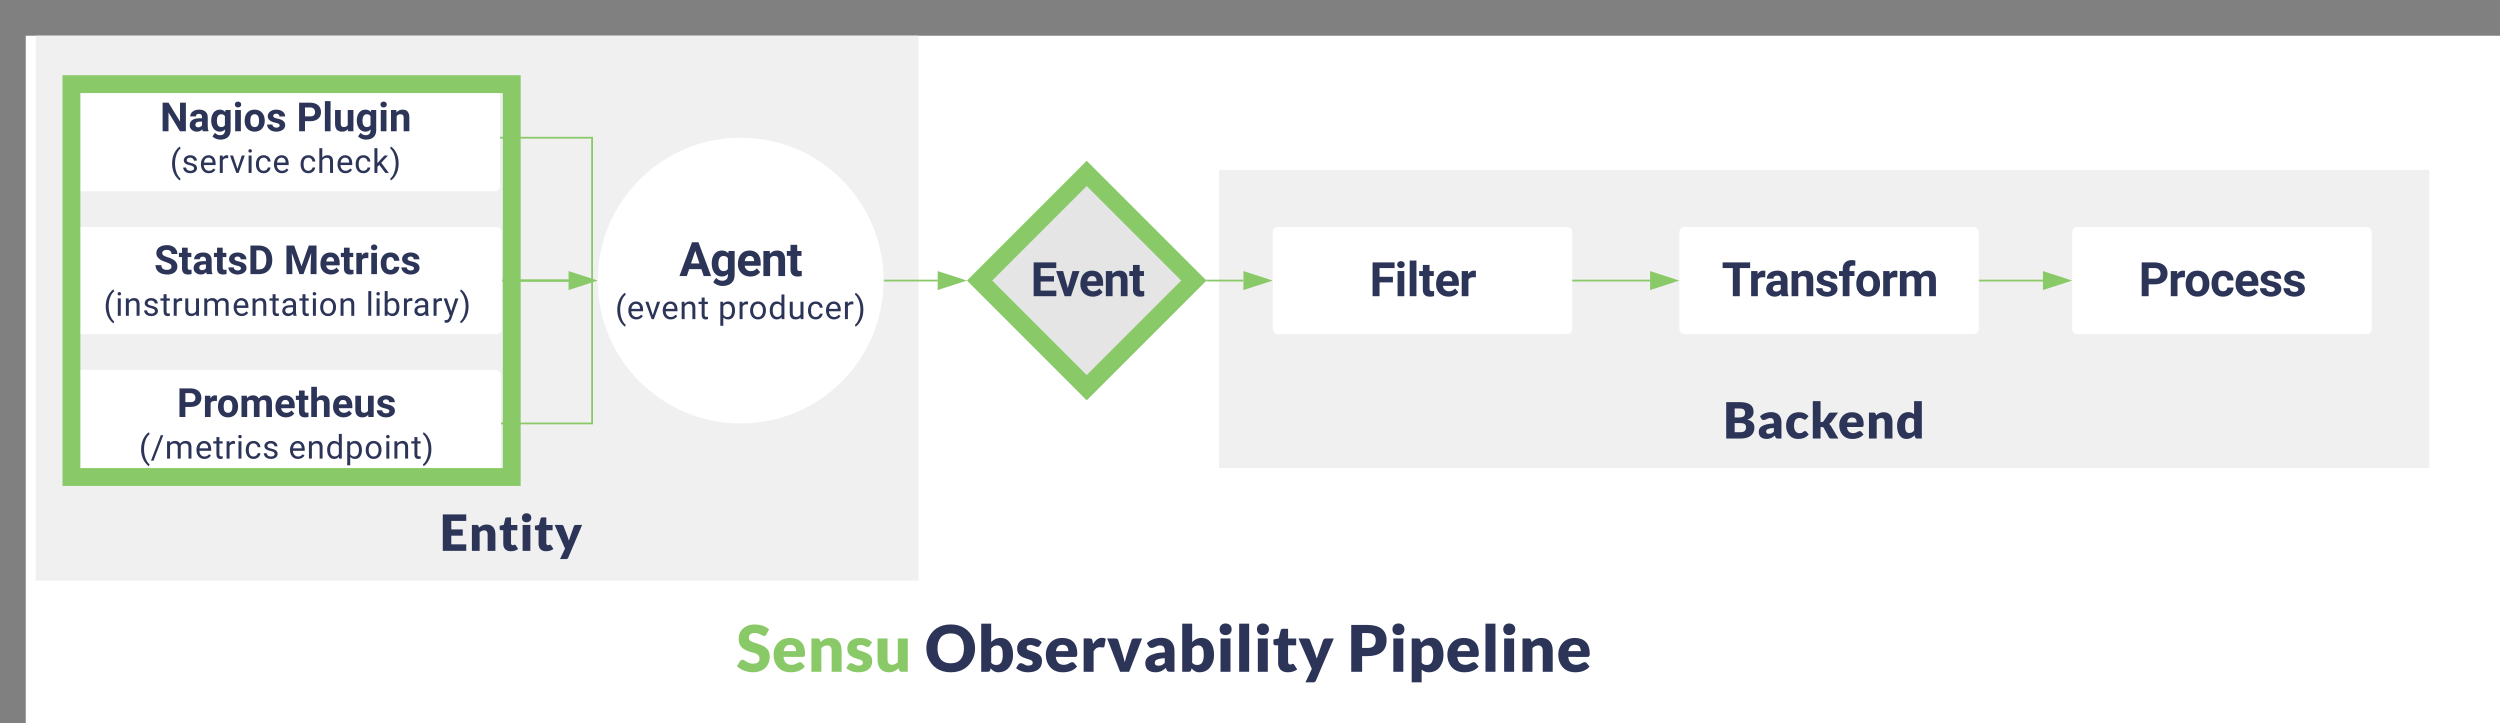 <svg xmlns="http://www.w3.org/2000/svg" xmlns:xlink="http://www.w3.org/1999/xlink" xmlns:lucid="lucid" viewBox="0 0 1400 405" preserveAspectRatio="xMidYMid meet"><rect x="0" y="0" width="1400" height="405" fill="#808080" stroke="none"/><g transform="translate(14.423 20)" lucid:page-tab-id="0_0"><path d="M0 0h1823.08v553.85H0z" fill="#fff"/><a xlink:href="../pipeline-agent-backend/" target="_top"><path d="M668.26 75.15H1346v167H668.26z" stroke="#000" stroke-opacity="0" stroke-width="2" fill="#f0f0f0"/><path class="lucid-link lucid-hotspot lucid-overlay-hotspot" d="M668.26 75.15H1346v167H668.26z" fill="none"/></a><a xlink:href="../pipeline-filter/" target="_top"><path d="M698.3 110.12c0-1.66 1.33-3 3-3H863c1.66 0 3 1.34 3 3v54c0 1.65-1.34 3-3 3H701.3c-1.67 0-3-1.35-3-3z" stroke="#000" stroke-opacity="0" fill="#fff"/><use xlink:href="#a" transform="matrix(1,0,0,1,703.29,112.115) translate(49.24 33.764)"/><path class="lucid-link lucid-hotspot lucid-overlay-hotspot" d="M698.3 110.12c0-1.66 1.33-3 3-3H863c1.66 0 3 1.34 3 3v54c0 1.65-1.34 3-3 3H701.3c-1.67 0-3-1.35-3-3z" fill="none"/></a><a xlink:href="../pipeline-transform/" target="_top"><path d="M926 110.12c0-1.66 1.34-3 3-3h161.7c1.67 0 3 1.34 3 3v54c0 1.65-1.33 3-3 3H929c-1.66 0-3-1.35-3-3z" stroke="#000" stroke-opacity="0" fill="#fff"/><use xlink:href="#b" transform="matrix(1,0,0,1,931,112.115) translate(18.722 33.764)"/><path class="lucid-link lucid-hotspot lucid-overlay-hotspot" d="M926 110.12c0-1.66 1.34-3 3-3h161.7c1.67 0 3 1.34 3 3v54c0 1.65-1.33 3-3 3H929c-1.66 0-3-1.35-3-3z" fill="none"/></a><a xlink:href="../pipeline-process/" target="_top"><path d="M1146 110.12c0-1.66 1.34-3 3-3h161.7c1.67 0 3 1.34 3 3v54c0 1.65-1.33 3-3 3H1149c-1.66 0-3-1.35-3-3z" stroke="#000" stroke-opacity="0" fill="#fff"/><use xlink:href="#c" transform="matrix(1,0,0,1,1151,112.115) translate(32.231 33.764)"/><path class="lucid-link lucid-hotspot lucid-overlay-hotspot" d="M1146 110.12c0-1.66 1.34-3 3-3h161.7c1.67 0 3 1.34 3 3v54c0 1.65-1.33 3-3 3H1149c-1.66 0-3-1.35-3-3z" fill="none"/></a><path d="M661.7 137.12h20.2" stroke="#89c967" fill="none"/><path d="M661.7 137.62h-1l.5-.5-.5-.5h1z" fill="#89c967"/><path d="M696.67 137.12l-14.26 4.63v-9.27z" stroke="#89c967" fill="#89c967"/><path d="M866.5 137.12h43.12" stroke="#89c967" fill="none"/><path d="M866.5 137.62h-.5v-1h.5z" fill="#89c967"/><path d="M924.38 137.12l-14.26 4.63v-9.27z" stroke="#89c967" fill="#89c967"/><path d="M1094.2 137.12h35.42" stroke="#89c967" fill="none"/><path d="M1094.22 137.62h-.5v-1h.5z" fill="#89c967"/><path d="M1144.38 137.12l-14.26 4.63v-9.27z" stroke="#89c967" fill="#89c967"/><a xlink:href="../pipeline-entities/" target="_top"><path d="M5.58 0H500v305.12H5.58z" stroke="#000" stroke-opacity="0" stroke-width="2" fill="#f0f0f0"/><path class="lucid-link lucid-hotspot lucid-overlay-hotspot" d="M5.58 0H500v305.12H5.58z" fill="none"/></a><path d="M266.08 57.12h51.07v80h-39.5" stroke="#89c967" fill="none"/><path d="M266.1 57.62h-.52v-1h.5zM277.67 137.62h-.52v-1h.52z" fill="#89c967"/><path d="M267.08 137.12h36.9" stroke="#89c967" fill="none"/><path d="M267.1 137.62h-.52v-1h.5z" fill="#89c967"/><path d="M318.73 137.12l-14.26 4.63v-9.27z" stroke="#89c967" fill="#89c967"/><path d="M266.58 217.12h50.57v-80h-39.5" stroke="#89c967" fill="none"/><path d="M266.6 217.62h-.52v-1h.5zM277.67 137.62h-.52v-1h.52z" fill="#89c967"/><path d="M480.85 137.12h29.82" stroke="#89c967" fill="none"/><path d="M480.87 137.62h-.53v-1h.53z" fill="#89c967"/><path d="M525.44 137.12l-14.27 4.63v-9.27z" stroke="#89c967" fill="#89c967"/><a xlink:href="../pipeline-agent-backend/" target="_top"><path d="M753.27 197.12h507.7v40h-507.7z" stroke="#000" stroke-opacity="0" stroke-width="2" fill-opacity="0"/><use xlink:href="#d" transform="matrix(1,0,0,1,753.273,197.115) translate(197.303 28.471)"/><path class="lucid-link lucid-hotspot lucid-overlay-hotspot" d="M753.27 197.12h507.7v40h-507.7z" fill="none"/></a><a xlink:href="../pipeline-entities/" target="_top"><path d="M160 260h223.6v44.26H160z" stroke="#000" stroke-opacity="0" stroke-width="2" fill-opacity="0"/><use xlink:href="#e" transform="matrix(1,0,0,1,160,260) translate(71.861 28.471)"/><path class="lucid-link lucid-hotspot lucid-overlay-hotspot" d="M160 260h223.6v44.26H160z" fill="none"/></a><a xlink:href="../pipeline-checks-events/" target="_top"><path d="M594.13 77.12l60 60-60 60-60-60z" stroke="#89c967" stroke-width="10" fill="#e5e5e5"/><use xlink:href="#f" transform="matrix(1,0,0,1,539.128,82.115) translate(23.611 63.764)"/><path class="lucid-link lucid-hotspot lucid-overlay-hotspot" d="M594.13 77.12l60 60-60 60-60-60z" fill="none"/></a><a xlink:href="../pipeline-agent-backend/" target="_top"><path d="M480.35 137.12c0 44.18-35.8 80-80 80-44.18 0-80-35.82-80-80 0-44.2 35.82-80 80-80 44.2 0 80 35.8 80 80z" stroke="#000" stroke-opacity="0" stroke-width="2" fill="#fff"/><use xlink:href="#g" transform="matrix(1,0,0,1,325.353,62.115) translate(40.614 72.496)"/><use xlink:href="#h" transform="matrix(1,0,0,1,325.353,62.115) translate(4.678 96.597)"/><use xlink:href="#i" transform="matrix(1,0,0,1,325.353,62.115) translate(62.352 96.597)"/><path class="lucid-link lucid-hotspot lucid-overlay-hotspot" d="M480.35 137.12c0 44.18-35.8 80-80 80-44.18 0-80-35.82-80-80 0-44.2 35.82-80 80-80 44.2 0 80 35.8 80 80z" fill="none"/></a><path d="M400.35 217.62v39.5-40.74" stroke="#000" stroke-opacity="0" fill="none"/><path d="M400.35 201.62l4.64 14.26h-9.28z" stroke="#000" stroke-opacity="0" fill-opacity="0"/><a xlink:href="../pipeline-checks-events/" target="_top"><path d="M25.58 30.12c0-1.66 1.34-3 3-3h234c1.65 0 3 1.34 3 3v54c0 1.65-1.35 3-3 3h-234c-1.66 0-3-1.35-3-3z" stroke="#000" stroke-opacity="0" fill="#fff"/><use xlink:href="#j" transform="matrix(1,0,0,1,30.577,32.115) translate(44.636 21.4)"/><use xlink:href="#k" transform="matrix(1,0,0,1,30.577,32.115) translate(121.069 21.4)"/><use xlink:href="#l" transform="matrix(1,0,0,1,30.577,32.115) translate(50.152 44.719)"/><use xlink:href="#m" transform="matrix(1,0,0,1,30.577,32.115) translate(122.503 44.719)"/><path class="lucid-link lucid-hotspot lucid-overlay-hotspot" d="M25.58 30.12c0-1.66 1.34-3 3-3h234c1.65 0 3 1.34 3 3v54c0 1.65-1.35 3-3 3h-234c-1.66 0-3-1.35-3-3z" fill="none"/></a><a xlink:href="../pipeline-checks-events/" target="_top"><path d="M26.58 110.12c0-1.66 1.34-3 3-3h234c1.65 0 3 1.34 3 3v54c0 1.65-1.35 3-3 3h-234c-1.66 0-3-1.35-3-3z" stroke="#000" stroke-opacity="0" fill="#fff"/><use xlink:href="#n" transform="matrix(1,0,0,1,31.577,112.115) translate(40.292 21.4)"/><use xlink:href="#o" transform="matrix(1,0,0,1,31.577,112.115) translate(112.979 21.4)"/><use xlink:href="#p" transform="matrix(1,0,0,1,31.577,112.115) translate(11.991 44.719)"/><use xlink:href="#q" transform="matrix(1,0,0,1,31.577,112.115) translate(158.833 44.719)"/><path class="lucid-link lucid-hotspot lucid-overlay-hotspot" d="M26.58 110.12c0-1.66 1.34-3 3-3h234c1.65 0 3 1.34 3 3v54c0 1.65-1.35 3-3 3h-234c-1.66 0-3-1.35-3-3z" fill="none"/></a><a xlink:href="../pipeline-checks-events/" target="_top"><path d="M26.08 190.12c0-1.66 1.34-3 3-3h234c1.65 0 3 1.34 3 3v54c0 1.65-1.35 3-3 3h-234c-1.66 0-3-1.35-3-3z" stroke="#000" stroke-opacity="0" fill="#fff"/><use xlink:href="#r" transform="matrix(1,0,0,1,31.077,192.115) translate(53.575 21.4)"/><use xlink:href="#s" transform="matrix(1,0,0,1,31.077,192.115) translate(32.307 44.719)"/><use xlink:href="#t" transform="matrix(1,0,0,1,31.077,192.115) translate(116.047 44.719)"/><path class="lucid-link lucid-hotspot lucid-overlay-hotspot" d="M26.08 190.12c0-1.66 1.34-3 3-3h234c1.65 0 3 1.34 3 3v54c0 1.65-1.35 3-3 3h-234c-1.66 0-3-1.35-3-3z" fill="none"/></a><a xlink:href="../" target="_top"><path d="M383.6 320h507.7v44H383.6z" stroke="#000" stroke-opacity="0" stroke-width="2" fill-opacity="0"/><use xlink:href="#u" transform="matrix(1,0,0,1,383.604,320) translate(14.369 36.198)"/><use xlink:href="#v" transform="matrix(1,0,0,1,383.604,320) translate(119.955 36.198)"/><use xlink:href="#w" transform="matrix(1,0,0,1,383.604,320) translate(356.505 36.198)"/><path class="lucid-link lucid-hotspot lucid-overlay-hotspot" d="M383.6 320h507.7v44H383.6z" fill="none"/></a><a xlink:href="../pipeline-checks-events/" target="_top"><path d="M25.58 27.12h246.57v220H25.58z" stroke="#89c967" stroke-width="10" fill-opacity="0"/><path class="lucid-link lucid-hotspot lucid-overlay-hotspot" d="M25.58 27.12h246.57v220H25.58z" fill="none"/></a><defs><path fill="#2c3458" d="M1006-595H430V0H130v-1456h948v243H430v376h576v242" id="x"/><path fill="#2c3458" d="M416 0H126v-1082h290V0zM271-1212c-92 0-162-61-162-150s68-149 162-149c93 0 162 60 162 149s-70 150-162 150" id="y"/><path fill="#2c3458" d="M416 0H126v-1536h290V0" id="z"/><path fill="#2c3458" d="M457-330c2 83 25 111 111 112 32 0 60-2 85-7V-6c-57 17-115 26-175 26-203 0-310-102-310-307v-583H10v-212h158v-266h289v266h185v212H457v540" id="A"/><path fill="#2c3458" d="M1031-175C952-60 797 20 609 20 287 20 60-206 72-543c12-330 180-559 505-559 309 0 482 214 477 537v118H365c15 134 115 234 263 234 111 0 198-40 261-121zM770-644c5-139-62-226-194-224-130 1-191 97-208 224h402" id="B"/><path fill="#2c3458" d="M719-811c-143-24-279 1-319 103V0H111v-1082h273l8 129c74-124 180-175 331-136" id="C"/><g id="a"><use transform="matrix(0.013,0,0,0.013,0,0)" xlink:href="#x"/><use transform="matrix(0.013,0,0,0.013,14.047,0)" xlink:href="#y"/><use transform="matrix(0.013,0,0,0.013,20.846,0)" xlink:href="#z"/><use transform="matrix(0.013,0,0,0.013,27.644,0)" xlink:href="#A"/><use transform="matrix(0.013,0,0,0.013,36.308,0)" xlink:href="#B"/><use transform="matrix(0.013,0,0,0.013,50.168,0)" xlink:href="#C"/></g><path fill="#2c3458" d="M1226-1213H780V0H480v-1213H40v-243h1186v243" id="D"/><path fill="#2c3458" d="M552-1102c254-4 435 134 435 383v469c1 103 15 180 43 233V0H738c-13-26-23-58-29-97C639-19 548 20 436 20 238 20 64-113 68-304c5-258 212-357 496-357h133c11-137-29-227-160-227-90 0-156 45-156 131H92c15-231 213-342 460-345zM357-325c0 76 61 124 142 124 88 0 168-45 198-105v-186H589c-152 2-232 51-232 167" id="E"/><path fill="#2c3458" d="M750-692c-1-124-48-174-173-175-81 0-142 35-183 104V0H105v-1082h272l9 125c77-97 181-145 311-145 244 0 342 151 342 403V0H750v-692" id="F"/><path fill="#2c3458" d="M529-185c94 0 168-33 168-114 0-35-18-63-53-83s-91-39-168-55C219-491 90-600 90-765c0-208 203-337 432-337 246 0 451 124 453 349H686c-2-91-62-143-165-143-86 0-151 41-153 117 0 32 16 57 46 77 63 43 257 69 335 100 151 60 229 153 229 291C978-13 554 93 282-28 162-81 60-190 56-344h274c5 106 86 159 199 159" id="G"/><path fill="#2c3458" d="M190-1174c-11-296 244-440 544-363l-3 224c-24-6-53-9-88-9-109 0-163 51-163 153v87h215v212H480V0H190v-870H29v-212h161v-92" id="H"/><path fill="#2c3458" d="M579 20C257 20 58-214 66-551c8-331 182-551 511-551 324 0 514 231 514 572 0 319-198 550-512 550zm-2-888c-169 0-222 141-222 338 0 181 61 317 224 317 170 0 223-137 223-338 0-178-64-317-225-317" id="I"/><path fill="#2c3458" d="M741-689c-2-124-40-177-163-178-82 0-141 34-178 102V0H111v-1082h271l9 121c77-94 180-141 311-141 139 0 235 55 287 165 76-110 184-165 325-165 249 0 348 151 348 411V0h-290v-690c-2-123-39-176-163-177-87 0-147 41-180 124l1 743H741v-689" id="J"/><g id="b"><use transform="matrix(0.013,0,0,0.013,0,0)" xlink:href="#D"/><use transform="matrix(0.013,0,0,0.013,15.049,0)" xlink:href="#C"/><use transform="matrix(0.013,0,0,0.013,24.026,0)" xlink:href="#E"/><use transform="matrix(0.013,0,0,0.013,37.773,0)" xlink:href="#F"/><use transform="matrix(0.013,0,0,0.013,52.133,0)" xlink:href="#G"/><use transform="matrix(0.013,0,0,0.013,65.317,0)" xlink:href="#H"/><use transform="matrix(0.013,0,0,0.013,74.507,0)" xlink:href="#I"/><use transform="matrix(0.013,0,0,0.013,89.005,0)" xlink:href="#C"/><use transform="matrix(0.013,0,0,0.013,98.357,0)" xlink:href="#J"/></g><path fill="#2c3458" d="M1245-974c0 302-233 466-552 461H430V0H130v-1456h568c323 5 547 167 547 482zm-303 2c1-143-93-241-237-241H430v457h268c151 1 244-71 244-216" id="K"/><path fill="#2c3458" d="M355-556c-2 203 30 338 206 343 102 3 181-63 182-161h271C1001-128 821 17 566 20 242 24 66-212 66-554c0-320 184-548 498-548 262 0 451 167 450 423H743c-1-108-75-193-184-189-162 6-202 123-204 312" id="L"/><g id="c"><use transform="matrix(0.013,0,0,0.013,0,0)" xlink:href="#K"/><use transform="matrix(0.013,0,0,0.013,16.539,0)" xlink:href="#C"/><use transform="matrix(0.013,0,0,0.013,25.441,0)" xlink:href="#I"/><use transform="matrix(0.013,0,0,0.013,39.939,0)" xlink:href="#L"/><use transform="matrix(0.013,0,0,0.013,53.31,0)" xlink:href="#B"/><use transform="matrix(0.013,0,0,0.013,67.17,0)" xlink:href="#G"/><use transform="matrix(0.013,0,0,0.013,80.354,0)" xlink:href="#G"/></g><path fill="#2c3458" d="M966-754c170 42 282 125 282 315 0 303-231 439-546 439H120v-1457h536c319 4 558 86 558 394 0 177-112 257-248 309zm-52 308c1-132-85-172-220-172H458v363h238c138 0 217-58 218-191zm-38-577c0-140-81-181-220-181H458v360c201-1 418 30 418-179" id="M"/><path fill="#2c3458" d="M572-1057c257 0 406 153 406 409V0c-68-4-160 9-208-12-30-14-45-72-60-107C623-47 539 18 382 16 189 13 70-77 70-270c0-183 145-251 311-298 78-21 176-33 295-36 8-132-26-216-144-216-125 0-159 78-268 78-94 0-104-95-146-151 112-100 257-164 454-164zM366-285c-2 73 41 96 114 96 97 0 140-35 196-89v-144c-104 4-184 15-248 46-39 19-61 43-62 91" id="N"/><path fill="#2c3458" d="M958-162C862-50 728 16 528 16 297 16 159-117 90-293c-49-124-51-307-4-437 70-194 223-323 484-323 177 0 287 60 380 153-36 45-67 98-109 136-73 33-113-34-174-50-21-5-46-11-77-11-169 4-215 131-220 304-6 205 103 354 302 295 57-17 74-74 140-74 25 0 42 10 56 27" id="O"/><path fill="#2c3458" d="M430-1497v839c57 1 95 0 120-37l196-292c22-33 48-50 100-50h284L862-668c-25 34-54 60-90 82 30 23 56 53 78 90L1142 0H862c-52-1-83-16-102-52L564-419c-19-31-28-40-74-40h-60V0H120v-1497h310" id="P"/><path fill="#2c3458" d="M1024-162C926-48 781 16 578 16 325 16 169-111 94-299c-49-123-59-309-6-439 74-183 225-315 476-315 298 0 466 176 466 475 0 66-3 115-70 115H362c16 155 90 243 244 247 98 2 155-39 218-71 37-18 85-16 110 14zM752-643c-3-120-60-196-182-196-129 0-185 80-205 196h387" id="Q"/><path fill="#2c3458" d="M612-820c-81 1-134 39-182 81V0H120v-1037h192c70-3 79 59 94 112 74-70 159-128 302-128 236 0 352 157 352 394V0H750v-659c0-96-44-162-138-161" id="R"/><path fill="#2c3458" d="M494-1057c110-3 175 36 236 85v-525h310V0H848c-79 3-80-75-100-131C671-51 581 16 426 16 225 16 127-123 78-290c-38-128-40-313 4-440 62-181 183-321 412-327zM370-515c0 153 21 293 164 293 98 0 150-43 196-97v-440c-41-45-87-70-162-70-160 0-198 144-198 314" id="S"/><g id="d"><use transform="matrix(0.014,0,0,0.014,0,0)" xlink:href="#M"/><use transform="matrix(0.014,0,0,0.014,18.923,0)" xlink:href="#N"/><use transform="matrix(0.014,0,0,0.014,34.471,0)" xlink:href="#O"/><use transform="matrix(0.014,0,0,0.014,48.49,0)" xlink:href="#P"/><use transform="matrix(0.014,0,0,0.014,64.24,0)" xlink:href="#Q"/><use transform="matrix(0.014,0,0,0.014,79.933,0)" xlink:href="#R"/><use transform="matrix(0.014,0,0,0.014,96.663,0)" xlink:href="#S"/></g><path fill="#2c3458" d="M1058-1457v260H460v340h458v250H460v347h598V0H120v-1457h938" id="T"/><path fill="#2c3458" d="M774-74c-71 55-172 90-290 90-196 0-304-108-304-303v-536c-70 1-146 12-146-61v-121l165-32 61-253c16-78 146-38 230-48v303h252v212H490v515c0 45 23 83 68 83 48 0 88-50 122 4" id="U"/><path fill="#2c3458" d="M440-1037V0H130v-1037h310zm-154-466c113 0 190 70 190 182 0 111-79 180-190 180-109 0-184-71-184-180 0-110 74-182 184-182" id="V"/><path fill="#2c3458" d="M544 269c-20 41-37 60-98 60H214L414-91 0-1037h274c46-1 73 23 84 54 69 190 150 371 209 571 68-189 134-380 199-571 10-28 45-55 82-54h250" id="W"/><g id="e"><use transform="matrix(0.014,0,0,0.014,0,0)" xlink:href="#T"/><use transform="matrix(0.014,0,0,0.014,16.298,0)" xlink:href="#R"/><use transform="matrix(0.014,0,0,0.014,33.029,0)" xlink:href="#U"/><use transform="matrix(0.014,0,0,0.014,44.567,0)" xlink:href="#V"/><use transform="matrix(0.014,0,0,0.014,52.788,0)" xlink:href="#U"/><use transform="matrix(0.014,0,0,0.014,64.327,0)" xlink:href="#W"/></g><path fill="#2c3458" d="M1006-631H430v390h676V0H130v-1456h974v243H430v347h576v235" id="X"/><path fill="#2c3458" d="M516-353l201-729h302L654 0H378L13-1082h302" id="Y"/><g id="f"><use transform="matrix(0.013,0,0,0.013,0,0)" xlink:href="#X"/><use transform="matrix(0.013,0,0,0.013,14.098,0)" xlink:href="#Y"/><use transform="matrix(0.013,0,0,0.013,26.893,0)" xlink:href="#B"/><use transform="matrix(0.013,0,0,0.013,40.753,0)" xlink:href="#F"/><use transform="matrix(0.013,0,0,0.013,55.113,0)" xlink:href="#A"/></g><path fill="#2c3458" d="M952-300H426L326 0H7l542-1456h278L1372 0h-319zM507-543h364l-183-545" id="Z"/><path fill="#2c3458" d="M505 20C221 18 69-239 69-549c0-302 153-553 438-553 119 0 211 41 277 122l12-102h262V-36c-8 305-208 458-520 462-160 1-335-76-403-170L263 80c72 81 159 121 262 121 172 1 260-107 243-294C701-18 614 20 505 20zm76-887c-165 0-223 147-223 339 0 172 66 314 221 314 88 0 151-33 189-99v-455c-39-66-101-99-187-99" id="aa"/><g id="g"><use transform="matrix(0.013,0,0,0.013,0,0)" xlink:href="#Z"/><use transform="matrix(0.013,0,0,0.013,17.253,0)" xlink:href="#aa"/><use transform="matrix(0.013,0,0,0.013,31.889,0)" xlink:href="#B"/><use transform="matrix(0.013,0,0,0.013,45.748,0)" xlink:href="#F"/><use transform="matrix(0.013,0,0,0.013,60.109,0)" xlink:href="#A"/></g><path fill="#2c3458" d="M319-664C304-226 428 158 661 357l-38 113c-89-49-172-133-254-248C142-97 71-578 194-1025c67-244 240-513 429-618l38 122c-201 153-330 502-342 857" id="ab"/><path fill="#2c3458" d="M599-131c141 0 220-65 285-146l113 88C906-50 770 20 589 20 281 21 93-214 93-545c0-223 93-397 233-485 74-48 154-72 240-72 300 2 449 218 445 537v77H278c0 197 129 357 321 357zm227-509c-3-180-88-310-260-310-170 0-264 140-282 310h542" id="ac"/><path fill="#2c3458" d="M497-251l268-831h189L566 0H425L33-1082h189" id="ad"/><path fill="#2c3458" d="M589-945c-131 0-219 81-264 174V0H140v-1082h175l6 136c83-104 191-156 324-156 229 0 346 129 346 387V0H806v-716c-2-153-65-229-217-229" id="ae"/><path fill="#2c3458" d="M456 20C285 20 205-92 206-268v-671H9v-143h197v-262h185v262h202v143H391v671c-9 125 92 149 207 118V0c-49 13-96 20-142 20" id="af"/><g id="h"><use transform="matrix(0.009,0,0,0.009,0,0)" xlink:href="#ab"/><use transform="matrix(0.009,0,0,0.009,6.573,0)" xlink:href="#ac"/><use transform="matrix(0.009,0,0,0.009,16.639,0)" xlink:href="#ad"/><use transform="matrix(0.009,0,0,0.009,25.832,0)" xlink:href="#ac"/><use transform="matrix(0.009,0,0,0.009,36.02,0)" xlink:href="#ae"/><use transform="matrix(0.009,0,0,0.009,46.631,0)" xlink:href="#af"/></g><path fill="#2c3458" d="M632-1102c291 0 422 251 422 573 0 297-141 548-419 549-131 0-235-42-310-125v521H140v-1498h169l9 120c75-93 180-140 314-140zm-53 971c207 0 290-180 290-419 0-218-92-395-292-395-112 0-196 50-252 149v517c55 99 140 148 254 148" id="ag"/><path fill="#2c3458" d="M663-916c-163-27-288 18-338 148V0H140v-1082h180l3 125c61-97 147-145 258-145 36 0 63 5 82 14v172" id="ah"/><path fill="#2c3458" d="M584 20C278 26 81-227 91-551c10-320 175-545 491-551 308-5 503 247 494 573-9 322-175 543-492 549zm-2-970c-208 0-305 185-305 421 0 216 106 398 307 398 211 0 307-186 307-420 0-214-109-399-309-399" id="ai"/><path fill="#2c3458" d="M520 20C244 20 95-247 95-550c0-298 151-550 427-552 127 0 227 43 301 130v-564h185V0H838l-9-116C755-25 652 20 520 20zm48-965c-210 0-288 177-288 416 0 218 87 392 286 392 117 0 203-53 257-158v-497c-55-102-140-153-255-153" id="aj"/><path fill="#2c3458" d="M491 20c-241-1-355-148-355-398v-704h185v699c0 164 67 246 200 246 141 0 235-53 282-158v-787h185V0H812l-4-107C736-22 630 20 491 20" id="ak"/><path fill="#2c3458" d="M277-555c0 244 77 420 297 424 127 2 249-93 255-210h175C980-127 805 20 574 20 258 20 81-222 92-562c11-319 164-533 481-540 237-5 426 165 431 392H829c-7-133-115-242-256-240-209 4-296 166-296 395" id="al"/><path fill="#2c3458" d="M38 357C331 141 457-487 337-984c-53-219-157-429-299-546l39-113c190 106 362 378 431 621 75 268 76 597 0 868C440 88 266 365 77 470" id="am"/><g id="i"><use transform="matrix(0.009,0,0,0.009,0,0)" xlink:href="#ag"/><use transform="matrix(0.009,0,0,0.009,10.789,0)" xlink:href="#ah"/><use transform="matrix(0.009,0,0,0.009,17.109,0)" xlink:href="#ai"/><use transform="matrix(0.009,0,0,0.009,28.076,0)" xlink:href="#aj"/><use transform="matrix(0.009,0,0,0.009,38.922,0)" xlink:href="#ak"/><use transform="matrix(0.009,0,0,0.009,49.523,0)" xlink:href="#al"/><use transform="matrix(0.009,0,0,0.009,59.589,0)" xlink:href="#ac"/><use transform="matrix(0.009,0,0,0.009,69.777,0)" xlink:href="#ah"/><use transform="matrix(0.009,0,0,0.009,76.285,0)" xlink:href="#am"/></g><path fill="#2c3458" d="M1314 0h-300L430-958V0H130v-1456h300l585 960v-960h299V0" id="an"/><g id="j"><use transform="matrix(0.011,0,0,0.011,0,0)" xlink:href="#an"/><use transform="matrix(0.011,0,0,0.011,15.841,0)" xlink:href="#E"/><use transform="matrix(0.011,0,0,0.011,27.87,0)" xlink:href="#aa"/><use transform="matrix(0.011,0,0,0.011,40.676,0)" xlink:href="#y"/><use transform="matrix(0.011,0,0,0.011,46.625,0)" xlink:href="#I"/><use transform="matrix(0.011,0,0,0.011,59.311,0)" xlink:href="#G"/></g><path fill="#2c3458" d="M463 20c-241-1-359-147-359-393v-709h289v699c0 113 51 169 154 169 98 0 165-34 202-102v-766h290V0H767l-8-110C688-23 589 20 463 20" id="ao"/><g id="k"><use transform="matrix(0.011,0,0,0.011,0,0)" xlink:href="#K"/><use transform="matrix(0.011,0,0,0.011,14.472,0)" xlink:href="#z"/><use transform="matrix(0.011,0,0,0.011,20.42,0)" xlink:href="#ao"/><use transform="matrix(0.011,0,0,0.011,32.975,0)" xlink:href="#aa"/><use transform="matrix(0.011,0,0,0.011,45.781,0)" xlink:href="#y"/><use transform="matrix(0.011,0,0,0.011,51.73,0)" xlink:href="#F"/></g><path fill="#2c3458" d="M538-131c121 0 232-49 232-156 0-50-20-88-56-117-73-60-334-92-420-143-92-55-162-110-162-238 0-190 192-317 400-317 223 0 414 129 413 338H759c0-108-110-186-227-186-119 0-215 53-215 159 0 45 18 78 53 101 76 52 331 90 416 139 98 57 169 115 169 251C955-92 760 20 538 20c-176 0-314-68-386-174-38-55-57-115-57-179h185c6 129 116 202 258 202" id="ap"/><path fill="#2c3458" d="M341 0H156v-1082h185V0zm-91-1264c-68 0-108-42-109-105 0-62 41-107 109-107s110 44 110 107-42 105-110 105" id="aq"/><g id="l"><use transform="matrix(0.009,0,0,0.009,0,0)" xlink:href="#ab"/><use transform="matrix(0.009,0,0,0.009,6.573,0)" xlink:href="#ap"/><use transform="matrix(0.009,0,0,0.009,16.489,0)" xlink:href="#ac"/><use transform="matrix(0.009,0,0,0.009,26.677,0)" xlink:href="#ah"/><use transform="matrix(0.009,0,0,0.009,33.353,0)" xlink:href="#ad"/><use transform="matrix(0.009,0,0,0.009,42.668,0)" xlink:href="#aq"/><use transform="matrix(0.009,0,0,0.009,47.335,0)" xlink:href="#al"/><use transform="matrix(0.009,0,0,0.009,57.401,0)" xlink:href="#ac"/></g><path fill="#2c3458" d="M589-945c-131 0-219 81-264 174V0H140v-1536h185v585c82-101 189-151 320-151 229 0 346 129 346 387V0H806v-716c-2-153-65-229-217-229" id="ar"/><path fill="#2c3458" d="M442-501L326-380V0H141v-1536h185v929c135-169 291-317 436-475h225L566-630 1036 0H819" id="as"/><g id="m"><use transform="matrix(0.009,0,0,0.009,0,0)" xlink:href="#al"/><use transform="matrix(0.009,0,0,0.009,10.066,0)" xlink:href="#ar"/><use transform="matrix(0.009,0,0,0.009,20.658,0)" xlink:href="#ac"/><use transform="matrix(0.009,0,0,0.009,30.846,0)" xlink:href="#al"/><use transform="matrix(0.009,0,0,0.009,40.912,0)" xlink:href="#as"/><use transform="matrix(0.009,0,0,0.009,50.659,0)" xlink:href="#am"/></g><path fill="#2c3458" d="M658-217c127 0 227-49 227-165 0-57-21-98-60-130-79-64-370-142-463-196-162-95-248-210-248-361 0-280 246-403 537-407 213-3 383 84 467 216 45 69 68 147 68 234H886c0-139-96-211-240-211-129 0-232 55-232 169 0 47 24 87 72 119s117 62 210 90c171 51 295 115 373 191s117 171 117 284c-2 272-237 411-528 404C331 13 78-135 69-458h301c0 161 96 241 288 241" id="at"/><path fill="#2c3458" d="M130 0v-1456h448c435 14 673 299 665 762-5 285-130 500-319 606C822-31 708 0 581 0H130zm809-685c9-311-79-526-361-528H430v972h145c252-2 356-181 364-444" id="au"/><g id="n"><use transform="matrix(0.011,0,0,0.011,0,0)" xlink:href="#at"/><use transform="matrix(0.011,0,0,0.011,13.792,0)" xlink:href="#A"/><use transform="matrix(0.011,0,0,0.011,21.373,0)" xlink:href="#E"/><use transform="matrix(0.011,0,0,0.011,33.402,0)" xlink:href="#A"/><use transform="matrix(0.011,0,0,0.011,40.983,0)" xlink:href="#G"/><use transform="matrix(0.011,0,0,0.011,52.518,0)" xlink:href="#au"/></g><path fill="#2c3458" d="M522-1456L896-400l372-1056h394V0h-301c-7-379 15-728 30-1085L998 0H792L400-1084c15 357 37 705 30 1084H130v-1456h392" id="av"/><g id="o"><use transform="matrix(0.011,0,0,0.011,0,0)" xlink:href="#av"/><use transform="matrix(0.011,0,0,0.011,19.653,0)" xlink:href="#B"/><use transform="matrix(0.011,0,0,0.011,31.781,0)" xlink:href="#A"/><use transform="matrix(0.011,0,0,0.011,39.361,0)" xlink:href="#C"/><use transform="matrix(0.011,0,0,0.011,47.545,0)" xlink:href="#y"/><use transform="matrix(0.011,0,0,0.011,53.493,0)" xlink:href="#L"/><use transform="matrix(0.011,0,0,0.011,65.193,0)" xlink:href="#G"/></g><path fill="#2c3458" d="M1240-945c-141 0-250 95-250 227V0H804v-709c0-157-77-236-231-236-121 0-204 52-249 155V0H139v-1082h175l5 120c79-93 186-140 321-140 151 0 254 58 309 174 69-98 181-174 345-174 237 0 362 126 362 377V0h-185v-714c-2-159-67-231-231-231" id="aw"/><path fill="#2c3458" d="M561-1102c238-4 403 126 403 351v498c0 99 13 178 38 237V0H808c-11-21-19-59-26-114C696-25 593 20 474 20c-199 0-368-130-365-320 4-251 214-359 490-356h180v-85c-1-135-86-212-229-212-115 0-232 67-233 171H131c20-205 206-316 430-320zM294-326c0 117 90 185 207 185 122 0 239-75 278-162v-222H634c-227 0-340 66-340 199" id="ax"/><g id="p"><use transform="matrix(0.009,0,0,0.009,0,0)" xlink:href="#ab"/><use transform="matrix(0.009,0,0,0.009,6.573,0)" xlink:href="#aq"/><use transform="matrix(0.009,0,0,0.009,11.24,0)" xlink:href="#ae"/><use transform="matrix(0.009,0,0,0.009,21.851,0)" xlink:href="#ap"/><use transform="matrix(0.009,0,0,0.009,31.766,0)" xlink:href="#af"/><use transform="matrix(0.009,0,0,0.009,38.048,0)" xlink:href="#ah"/><use transform="matrix(0.009,0,0,0.009,44.556,0)" xlink:href="#ak"/><use transform="matrix(0.009,0,0,0.009,55.157,0)" xlink:href="#aw"/><use transform="matrix(0.009,0,0,0.009,72.012,0)" xlink:href="#ac"/><use transform="matrix(0.009,0,0,0.009,82.2,0)" xlink:href="#ae"/><use transform="matrix(0.009,0,0,0.009,92.811,0)" xlink:href="#af"/><use transform="matrix(0.009,0,0,0.009,99.093,0)" xlink:href="#ax"/><use transform="matrix(0.009,0,0,0.009,109.553,0)" xlink:href="#af"/><use transform="matrix(0.009,0,0,0.009,115.835,0)" xlink:href="#aq"/><use transform="matrix(0.009,0,0,0.009,120.502,0)" xlink:href="#ai"/><use transform="matrix(0.009,0,0,0.009,131.47,0)" xlink:href="#ae"/></g><path fill="#2c3458" d="M341 0H156v-1536h185V0" id="ay"/><path fill="#2c3458" d="M634-1102c292 0 422 254 422 573 0 298-143 547-420 549-137 0-242-48-317-145L310 0H140v-1536h185v573c75-93 178-139 309-139zm-44 965c207 0 281-175 281-413 0-224-79-395-283-395-122 0-210 57-263 170v468c57 113 145 170 265 170" id="az"/><path fill="#2c3458" d="M494-271l252-811h198L509 167C425 381 299 474 84 421V271c167 16 242-37 283-173l41-110L22-1082h202" id="aA"/><g id="q"><use transform="matrix(0.009,0,0,0.009,0,0)" xlink:href="#ay"/><use transform="matrix(0.009,0,0,0.009,4.667,0)" xlink:href="#aq"/><use transform="matrix(0.009,0,0,0.009,9.334,0)" xlink:href="#az"/><use transform="matrix(0.009,0,0,0.009,20.123,0)" xlink:href="#ah"/><use transform="matrix(0.009,0,0,0.009,26.255,0)" xlink:href="#ax"/><use transform="matrix(0.009,0,0,0.009,36.715,0)" xlink:href="#ah"/><use transform="matrix(0.009,0,0,0.009,43.391,0)" xlink:href="#aA"/><use transform="matrix(0.009,0,0,0.009,52.49,0)" xlink:href="#am"/></g><path fill="#2c3458" d="M750-685c-1-124-48-182-173-182-85 0-146 33-184 98V0H104v-1536h289v572c77-92 173-138 289-138 235 0 357 136 357 409V0H750v-685" id="aB"/><g id="r"><use transform="matrix(0.011,0,0,0.011,0,0)" xlink:href="#K"/><use transform="matrix(0.011,0,0,0.011,14.472,0)" xlink:href="#C"/><use transform="matrix(0.011,0,0,0.011,22.261,0)" xlink:href="#I"/><use transform="matrix(0.011,0,0,0.011,34.947,0)" xlink:href="#J"/><use transform="matrix(0.011,0,0,0.011,54.37,0)" xlink:href="#B"/><use transform="matrix(0.011,0,0,0.011,66.497,0)" xlink:href="#A"/><use transform="matrix(0.011,0,0,0.011,74.078,0)" xlink:href="#aB"/><use transform="matrix(0.011,0,0,0.011,86.632,0)" xlink:href="#B"/><use transform="matrix(0.011,0,0,0.011,98.76,0)" xlink:href="#ao"/><use transform="matrix(0.011,0,0,0.011,111.314,0)" xlink:href="#G"/></g><path fill="#2c3458" d="M177 125H18l608-1581h158" id="aC"/><g id="s"><use transform="matrix(0.009,0,0,0.009,0,0)" xlink:href="#ab"/><use transform="matrix(0.009,0,0,0.009,6.573,0)" xlink:href="#aC"/><use transform="matrix(0.009,0,0,0.009,14.498,0)" xlink:href="#aw"/><use transform="matrix(0.009,0,0,0.009,31.353,0)" xlink:href="#ac"/><use transform="matrix(0.009,0,0,0.009,41.541,0)" xlink:href="#af"/><use transform="matrix(0.009,0,0,0.009,47.823,0)" xlink:href="#ah"/><use transform="matrix(0.009,0,0,0.009,54.331,0)" xlink:href="#aq"/><use transform="matrix(0.009,0,0,0.009,58.998,0)" xlink:href="#al"/><use transform="matrix(0.009,0,0,0.009,69.064,0)" xlink:href="#ap"/></g><g id="t"><use transform="matrix(0.009,0,0,0.009,0,0)" xlink:href="#ac"/><use transform="matrix(0.009,0,0,0.009,10.188,0)" xlink:href="#ae"/><use transform="matrix(0.009,0,0,0.009,20.799,0)" xlink:href="#aj"/><use transform="matrix(0.009,0,0,0.009,31.644,0)" xlink:href="#ag"/><use transform="matrix(0.009,0,0,0.009,42.434,0)" xlink:href="#ai"/><use transform="matrix(0.009,0,0,0.009,53.401,0)" xlink:href="#aq"/><use transform="matrix(0.009,0,0,0.009,58.068,0)" xlink:href="#ae"/><use transform="matrix(0.009,0,0,0.009,68.679,0)" xlink:href="#af"/><use transform="matrix(0.009,0,0,0.009,74.961,0)" xlink:href="#am"/></g><path fill="#89c967" d="M524-252c120-1 200-49 194-169-8-162-195-164-324-209-183-64-330-162-324-410 5-208 127-332 287-396 178-72 447-26 571 54 32 21 62 40 88 64l-84 157c-19 43-73 61-124 33-64-36-131-79-234-79-114 0-188 47-188 150 0 109 114 131 206 161 219 72 447 139 444 429-3 234-123 379-300 445-265 98-584-9-722-154l100-158c22-40 88-51 134-21 74 48 151 104 276 103" id="aD"/><path fill="#89c967" d="M1024-162C926-48 781 16 578 16 325 16 169-111 94-299c-49-123-59-309-6-439 74-183 225-315 476-315 298 0 466 176 466 475 0 66-3 115-70 115H362c16 155 90 243 244 247 98 2 155-39 218-71 37-18 85-16 110 14zM752-643c-3-120-60-196-182-196-129 0-185 80-205 196h387" id="aE"/><path fill="#89c967" d="M612-820c-81 1-134 39-182 81V0H120v-1037h192c70-3 79 59 94 112 74-70 159-128 302-128 236 0 352 157 352 394V0H750v-659c0-96-44-162-138-161" id="aF"/><path fill="#89c967" d="M56-725c5-259 241-361 518-318 104 16 188 63 250 124l-70 109c-15 22-27 35-60 35-81 0-126-60-222-60-69 0-122 24-122 85 0 75 88 87 152 109 156 54 328 97 328 304C830-90 649 16 394 16 236 16 110-38 22-112c35-48 58-109 103-146 116-42 152 74 285 65 73-5 130-23 130-90 0-78-87-92-154-113C219-449 52-505 56-725" id="aG"/><path fill="#89c967" d="M452 16c-236 0-352-157-352-395v-658h310v658c0 97 43 162 138 161 82-1 133-37 182-80v-739h310V0H848c-67 5-80-61-95-112C679-41 594 16 452 16" id="aH"/><g id="u"><use transform="matrix(0.018,0,0,0.018,0,0)" xlink:href="#aD"/><use transform="matrix(0.018,0,0,0.018,19.878,0)" xlink:href="#aE"/><use transform="matrix(0.018,0,0,0.018,39.828,0)" xlink:href="#aF"/><use transform="matrix(0.018,0,0,0.018,61.1,0)" xlink:href="#aG"/><use transform="matrix(0.018,0,0,0.018,77.236,0)" xlink:href="#aH"/></g><path fill="#2c3458" d="M1504-1022c73 177 73 411 0 587-110 265-336 451-702 451-365 0-594-187-704-451-73-177-73-412 0-588 110-265 339-450 704-450s592 187 702 451zM802-264c280 0 410-182 410-465 0-282-131-465-410-465-281 0-412 182-412 465 0 284 130 465 412 465" id="aI"/><path fill="#2c3458" d="M666 16c-127 3-195-56-255-124C401-53 395 0 326 0H120v-1497h310v570c74-71 163-129 304-126 201 5 299 137 348 303 38 127 40 313-4 439-63 179-182 322-412 327zm124-543c0-153-21-288-164-293-99-3-151 43-196 98v440c40 45 88 70 162 70 160 0 198-144 198-315" id="aJ"/><path fill="#2c3458" d="M56-725c5-259 241-361 518-318 104 16 188 63 250 124l-70 109c-15 22-27 35-60 35-81 0-126-60-222-60-69 0-122 24-122 85 0 75 88 87 152 109 156 54 328 97 328 304C830-90 649 16 394 16 236 16 110-38 22-112c35-48 58-109 103-146 116-42 152 74 285 65 73-5 130-23 130-90 0-78-87-92-154-113C219-449 52-505 56-725" id="aK"/><path fill="#2c3458" d="M768-795c-14 65-88 29-146 29-81 0-145 43-192 130V0H120v-1037c73 2 156-8 222 4 64 11 52 105 69 166 65-96 144-190 283-190 47 0 85 11 114 34" id="aL"/><path fill="#2c3458" d="M694 0H412L10-1037h258c43-1 77 23 86 54 69 227 146 446 203 684 58-239 142-456 211-684 10-29 42-55 82-54h246" id="aM"/><path fill="#2c3458" d="M440-1497V0H130v-1497h310" id="aN"/><g id="v"><use transform="matrix(0.018,0,0,0.018,0,0)" xlink:href="#aI"/><use transform="matrix(0.018,0,0,0.018,29.34,0)" xlink:href="#aJ"/><use transform="matrix(0.018,0,0,0.018,50.611,0)" xlink:href="#aK"/><use transform="matrix(0.018,0,0,0.018,66.747,0)" xlink:href="#Q"/><use transform="matrix(0.018,0,0,0.018,86.698,0)" xlink:href="#aL"/><use transform="matrix(0.018,0,0,0.018,101.845,0)" xlink:href="#aM"/><use transform="matrix(0.018,0,0,0.018,122.126,0)" xlink:href="#N"/><use transform="matrix(0.018,0,0,0.018,141.893,0)" xlink:href="#aJ"/><use transform="matrix(0.018,0,0,0.018,163.164,0)" xlink:href="#V"/><use transform="matrix(0.018,0,0,0.018,173.617,0)" xlink:href="#aN"/><use transform="matrix(0.018,0,0,0.018,184.069,0)" xlink:href="#V"/><use transform="matrix(0.018,0,0,0.018,194.521,0)" xlink:href="#U"/><use transform="matrix(0.018,0,0,0.018,209.191,0)" xlink:href="#W"/></g><path fill="#2c3458" d="M1220-981c0 346-230 490-586 494H458V0H120v-1457h514c350 4 586 140 586 476zm-338 0c0-152-92-223-248-223H458v462h176c169 2 248-80 248-239" id="aO"/><path fill="#2c3458" d="M666 16c-111 3-175-34-236-85v398H120v-1366h192c78-3 80 73 99 128 76-81 169-148 323-148 201 0 299 140 348 307 38 128 40 313-4 439-63 179-182 321-412 327zm124-543c0-153-21-288-164-293-99-3-151 43-196 98v440c40 45 88 70 162 70 160 0 198-144 198-315" id="aP"/><g id="w"><use transform="matrix(0.018,0,0,0.018,0,0)" xlink:href="#aO"/><use transform="matrix(0.018,0,0,0.018,23.398,0)" xlink:href="#V"/><use transform="matrix(0.018,0,0,0.018,33.85,0)" xlink:href="#aP"/><use transform="matrix(0.018,0,0,0.018,55.048,0)" xlink:href="#Q"/><use transform="matrix(0.018,0,0,0.018,74.999,0)" xlink:href="#aN"/><use transform="matrix(0.018,0,0,0.018,85.451,0)" xlink:href="#V"/><use transform="matrix(0.018,0,0,0.018,95.904,0)" xlink:href="#R"/><use transform="matrix(0.018,0,0,0.018,117.175,0)" xlink:href="#Q"/></g></defs></g></svg>